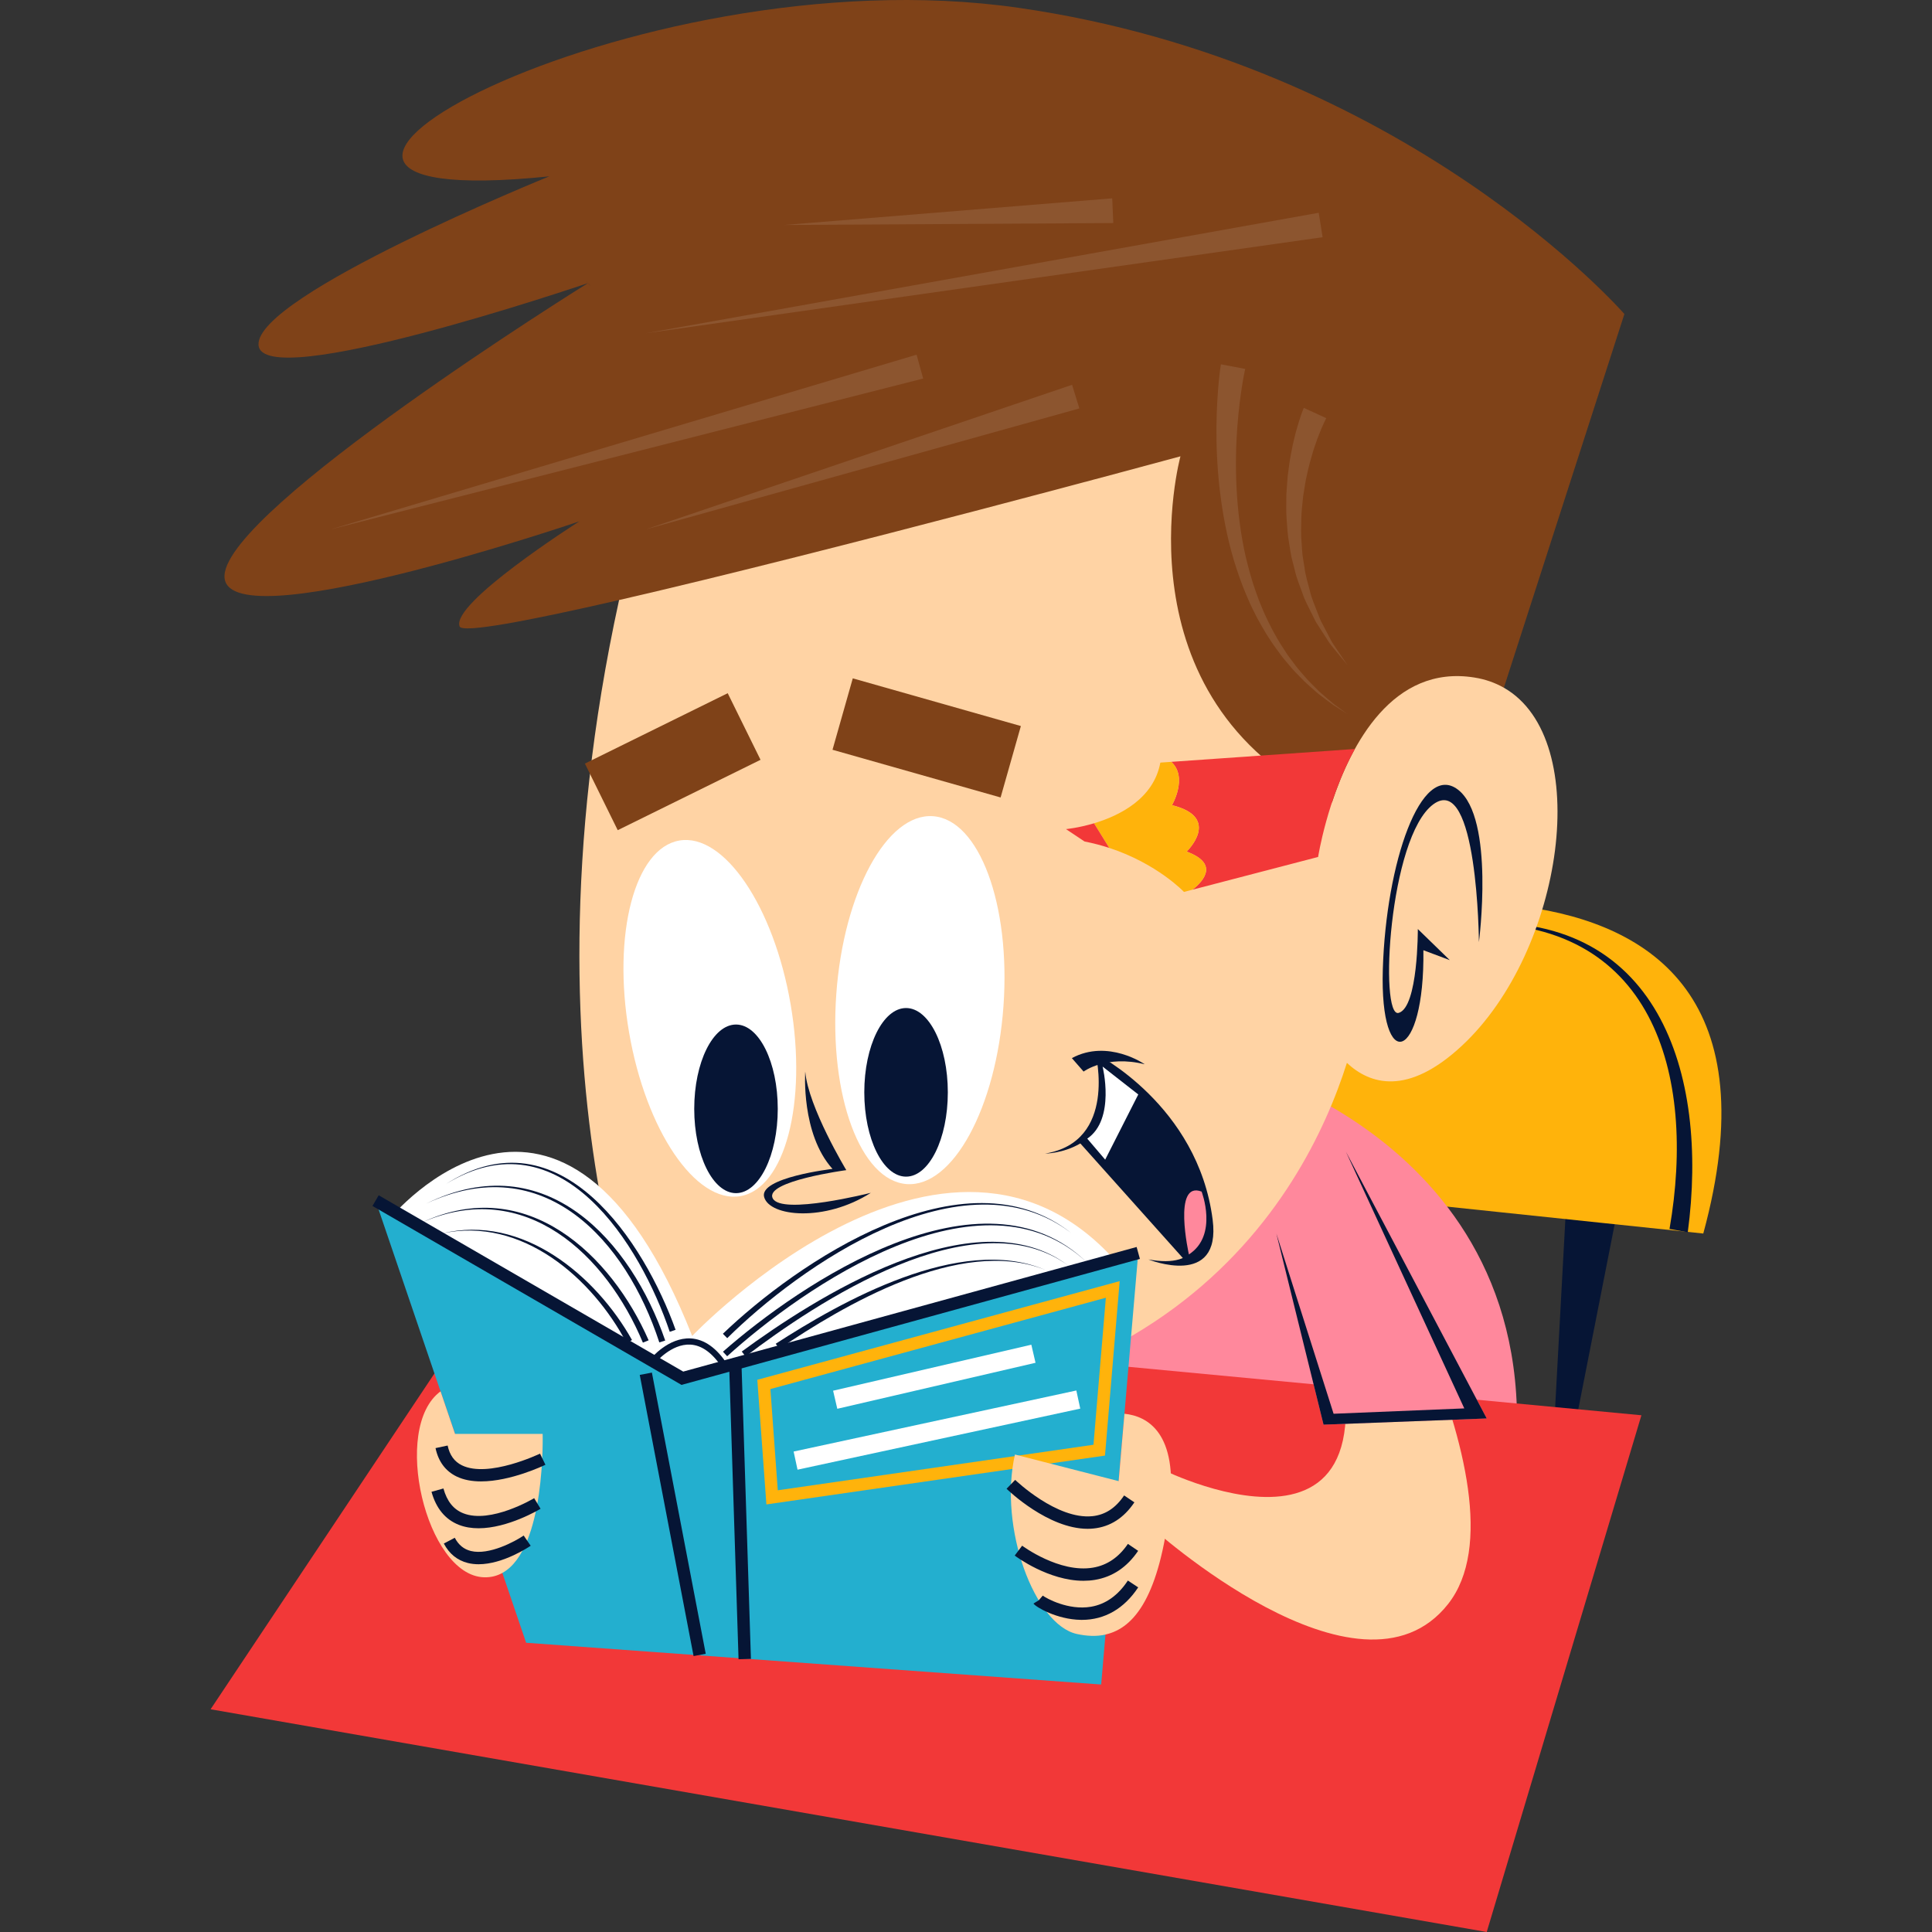 
<svg xmlns="http://www.w3.org/2000/svg" xmlns:xlink="http://www.w3.org/1999/xlink" version="1.1" id="Capa_1" x="0px" y="0px" viewBox="0 0 512 512" style="enable-background:new 0 0 512 512;" xml:space="preserve" width="512" height="512">
<rect x="0" y="0" width="512" height="512" fill="#333333" stroke="none"/>
<g>
	<g>
		<polygon style="fill:#061535;" points="411.628,382.194 415.177,316.876 429.391,316.876 416.545,382.194   "/>
		<path style="fill:#FFB30B;" d="M451.387,326.898l-126.668-13.301l6.559-67.227C331.278,246.369,485.001,203.282,451.387,326.898z"/>
		<path style="fill:#061535;" d="M442.439,325.681c7.135-41.057-4.313-82.557-53.72-80.952    c50.754-3.765,64.192,39.669,58.558,81.835L442.439,325.681z"/>
	</g>
	<path style="fill:#FF889C;" d="M241.094,337.783l90.185-54.112c0,0,89.365,25.006,67.229,122.571L255.44,408.29L241.094,337.783z"/>
	<polygon style="fill:#F23838;" points="434.993,375.059 127.135,345.981 55.807,452.974 393.998,512  "/>
	<g>
		<g>
			<path style="fill:#7F4218;" d="M398.542,182.255l31.939-99.038c0,0-57.799-66.409-160.691-81.166     C166.897-12.707,41.868,57.39,145.581,46.732c0,0-77.886,31.566-77.068,44.682c0.82,12.988,85.66-15.84,87.3-16.381     c-1.477,0.902-95.497,59.571-96.317,77.46c-0.82,17.874,92.331-13.756,94.038-14.331c-1.001,0.64-34.158,21.809-31.729,27.859     c0.737,1.838,18.183-1.458,42.255-7.001l48.613,76.757l172.991,8.952L398.542,182.255z"/>
			<polygon style="fill:#061535;" points="156.369,75.636 155.257,74.43 156.384,75.621    "/>
			<g style="opacity:0.1;">
				<path style="fill:#FFFFFF;" d="M329.989,97.766c0,0-0.33,1.428-0.778,4.15c-0.434,2.695-0.96,6.587-1.314,11.293      c-0.707,9.394-0.565,22.133,2.261,34.458c0.744,3.061,1.563,6.113,2.613,9.038c0.509,1.468,1.038,2.917,1.654,4.311      c0.559,1.42,1.204,2.779,1.868,4.104c1.296,2.666,2.75,5.148,4.268,7.411c0.711,1.166,1.543,2.198,2.31,3.23      c0.747,1.049,1.551,1.993,2.346,2.885c1.512,1.853,3.137,3.329,4.502,4.718c1.46,1.281,2.748,2.395,3.834,3.278      c2.261,1.66,3.554,2.608,3.554,2.608s-1.353-0.866-3.72-2.381c-1.145-0.815-2.508-1.85-4.066-3.049      c-1.461-1.309-3.204-2.701-4.857-4.48c-0.865-0.854-1.745-1.764-2.573-2.779c-0.846-1-1.765-2.004-2.567-3.145      c-1.698-2.213-3.352-4.663-4.859-7.315c-0.77-1.319-1.523-2.678-2.193-4.101c-0.727-1.396-1.366-2.853-1.988-4.334      c-1.277-2.95-2.324-6.043-3.295-9.162c-3.737-12.551-4.73-25.722-4.619-35.518c0.053-4.909,0.342-9.002,0.617-11.874      c0.28-2.844,0.561-4.568,0.561-4.568L329.989,97.766z"/>
				<path style="fill:#FFFFFF;" d="M351.475,110.818c0,0-0.116,0.235-0.336,0.676c-0.199,0.396-0.49,1.022-0.855,1.881      c-0.384,0.827-0.757,1.898-1.238,3.095c-0.393,1.234-0.947,2.597-1.352,4.148c-0.474,1.533-0.911,3.214-1.29,5.018      c-0.471,1.79-0.668,3.723-1.035,5.71c-0.171,1.999-0.488,4.077-0.51,6.194c-0.042,2.117-0.128,4.283,0.092,6.432      c0.084,1.076,0.116,2.164,0.243,3.234c0.172,1.065,0.343,2.126,0.513,3.178c0.248,2.135,0.897,4.138,1.407,6.121      c0.435,2.011,1.29,3.803,1.935,5.572c0.358,0.87,0.632,1.755,1.031,2.545c0.412,0.788,0.809,1.547,1.191,2.277      c0.795,1.441,1.4,2.853,2.162,3.96c0.756,1.114,1.415,2.085,1.958,2.886c1.091,1.608,1.714,2.526,1.714,2.526      s-0.705-0.856-1.939-2.355c-0.62-0.754-1.372-1.669-2.234-2.717c-0.872-1.047-1.608-2.399-2.55-3.789      c-0.456-0.707-0.932-1.443-1.424-2.204c-0.483-0.77-0.843-1.637-1.291-2.492c-0.826-1.742-1.877-3.52-2.519-5.54      c-0.715-1.989-1.58-4.024-2.046-6.209c-0.278-1.084-0.56-2.176-0.842-3.272c-0.237-1.106-0.376-2.235-0.569-3.357      c-0.437-2.245-0.564-4.519-0.724-6.764c-0.181-2.246-0.057-4.459-0.066-6.61c0.187-2.131,0.218-4.224,0.536-6.169      c0.227-1.962,0.528-3.805,0.882-5.495c0.285-1.706,0.738-3.229,1.043-4.606c0.401-1.356,0.701-2.548,1.043-3.519      c0.307-0.962,0.587-1.749,0.805-2.306c0.198-0.511,0.304-0.783,0.304-0.783L351.475,110.818z"/>
				<polygon style="fill:#FFFFFF;" points="286.047,108.239 171.135,140.296 284.112,101.973     "/>
				<polygon style="fill:#FFFFFF;" points="244.651,100.317 87.6,140.296 242.904,93.994     "/>
				<polygon style="fill:#FFFFFF;" points="295.036,59.11 207.797,59.625 294.751,52.558     "/>
				<polygon style="fill:#FFFFFF;" points="350.511,62.863 171.135,88.318 349.472,56.386     "/>
			</g>
		</g>
		<g>
			<path style="fill:#FFD3A4;" d="M387.44,277.113c-14.398,13.414-24.383,10.282-30.498,4.56     c-11.183,35.318-50.275,107.497-181.437,90.953c0,0-40.55-80.328-11.445-213.606c56.276-12.953,148.772-38.09,148.772-38.09     s-17.513,64.096,40.157,91.726c5.019-15.233,16.038-36.584,37.73-33.106c2.922,0.46,5.511,1.395,7.824,2.705     C422.532,195.948,414.361,252.056,387.44,277.113z"/>
			<g>
				<path style="fill:#061535;" d="M287.165,283.976c0,0,5.978-4.48,16.202-1.932c0,0-9.729-6.796-19.314-1.634L287.165,283.976z"/>
				<polygon style="fill:#061535;" points="292.482,282.655 292.472,293.2 289.226,299.242 285.968,302.651 314.58,334.638       318.305,332.418 320.342,325.566 318.625,316.465 315.184,307.688 312.723,301.523 307.889,295.25 301.303,288.341     "/>
				<path style="fill:#061535;" d="M290.331,279.229c0,0,5.851,23.334-13.368,26.481c0,0,18.681-0.009,17.224-20.662      c0,0,14.707,6.494,20.976,25.122c6.278,18.624,2.479,26.046-10.815,23.599c0,0,19.378,7.802,17.015-10.55      C317.452,292.805,290.331,279.229,290.331,279.229z"/>
				<path style="fill:#FFFFFF;" d="M288.134,301.75l4.75,5.571l8.768-17.279l-9.451-7.387      C292.201,282.655,295.683,296.598,288.134,301.75z"/>
				<path style="fill:#FF889C;" d="M318.438,315.784c0,0,4.475,11.582-3.366,16.653      C315.071,332.436,310.649,312.777,318.438,315.784z"/>
			</g>
			<path style="fill:#FFFFFF;" d="M265.93,266.631c-1.927,26.921-13.405,48.034-25.641,47.161     c-12.234-0.876-20.59-23.409-18.664-50.33c1.925-26.921,13.402-48.038,25.636-47.161     C259.498,217.177,267.854,239.71,265.93,266.631z"/>
			<path style="fill:#061535;" d="M213.393,283.976c0,0-1.143,16.534,7.228,25.797c0,0-19.576,2.271-18.113,7.472     c1.463,5.199,16.085,6.662,28.27-1.135c0,0-23.724,6.008-25.997,1.46c-2.272-4.548,19.497-7.472,19.497-7.472     S214.205,293.434,213.393,283.976z"/>
			<g>
				<path style="fill:#F23838;" d="M359.057,198.488c-7.363,13.315-9.742,28.614-9.742,28.614l-33.285,8.675      c3.362-2.674,6.706-7.035-1.558-10.101c0,0,9.429-9.02-3.887-12.299c0,0,4.313-7.362-0.18-11.48l25.745-1.801L359.057,198.488z"/>
				<path style="fill:#FFB30B;" d="M316.03,235.777l-2.262,0.591c0,0-7.084-7.495-19.793-11.659h-0.016l-4.033-6.526      c6.721-2.018,15.806-6.477,17.575-16.085l2.904-0.2c4.492,4.118,0.18,11.48,0.18,11.48c13.316,3.28,3.887,12.299,3.887,12.299      C322.736,228.742,319.392,233.103,316.03,235.777z"/>
				<path style="fill:#F23838;" d="M293.959,224.709c-2.034-0.673-4.215-1.247-6.543-1.706l-4.919-3.28c0,0,3.247-0.296,7.429-1.54      L293.959,224.709z"/>
			</g>
			
				<rect x="157.168" y="192.061" transform="matrix(0.897 -0.442 0.442 0.897 -70.865 99.545)" style="fill:#7F4218;" width="42.191" height="19.678"/>
			
				<rect x="235.766" y="172.421" transform="matrix(0.273 -0.962 0.962 0.273 -9.609 378.432)" style="fill:#7F4218;" width="19.676" height="46.305"/>
			<g>
				<path style="fill:#FFFFFF;" d="M209.53,266.201c4.461,26.024-1.51,48.763-13.336,50.79      c-11.827,2.028-25.032-17.426-29.493-43.449c-4.462-26.024,1.511-48.766,13.336-50.791      C191.865,220.721,205.069,240.175,209.53,266.201z"/>
				<path style="fill:#061535;" d="M206.115,293.857c0,12.337-4.955,22.34-11.066,22.34c-6.117,0-11.071-10.003-11.071-22.34      c0-12.342,4.954-22.345,11.071-22.345C201.16,271.513,206.115,281.515,206.115,293.857z"/>
			</g>
			<path style="fill:#061535;" d="M251.184,289.482c0,12.339-4.956,22.34-11.068,22.34c-6.113,0-11.07-10.001-11.07-22.34     c0-12.34,4.956-22.343,11.07-22.343C246.227,267.139,251.184,277.142,251.184,289.482z"/>
			<path style="fill:#061535;" d="M391.93,249.668c0,0,4.279-32.815-5.539-40.39c-9.813-7.564-19.067,19.346-19.93,47.576     c-0.856,28.227,11.135,24.38,10.752-5.035l6.996,2.626l-8.471-8.241c0,0,0.115,20.737-5.076,22.225     c-5.189,1.504-2.591-46.581,9.164-55.269C391.592,204.49,391.93,249.668,391.93,249.668z"/>
		</g>
	</g>
	<g>
		<g>
			<path style="fill:#FFFFFF;" d="M195.186,382.194l-66.411-13.118l-25.416-46.188c0,0,45.705-55.841,80.075,31.156     c0,0,70.146-73.787,115.328-16.125L195.186,382.194z"/>
			<polygon style="fill:#23AFCF;" points="301.652,332.044 291.823,446.413 139.432,435.348 99.533,318.178 180.834,365.248    "/>
			<path style="fill:#061535;" d="M191.458,362.583c-2.566-3.983-5.433-6.087-8.521-6.25c-5.119-0.25-9.267,4.837-9.31,4.887     l-1.279-1.027c0.191-0.238,4.738-5.778,10.666-5.499c3.647,0.19,6.952,2.544,9.823,6.999L191.458,362.583z"/>
			
				<rect x="176.623" y="363.48" transform="matrix(0.982 -0.188 0.188 0.982 -72.237 40.635)" style="fill:#061535;" width="3.279" height="75.881"/>
			
				<rect x="194.217" y="362.119" transform="matrix(1 -0.032 0.032 1 -12.559 6.384)" style="fill:#061535;" width="3.28" height="77.433"/>
			<path style="fill:#061535;" d="M191.571,353.46c19.288-18.492,63.852-49.377,92.482-26.563     c-28.731-22.237-72.501,9.088-91.33,27.73L191.571,353.46z"/>
			<path style="fill:#061535;" d="M191.593,358.215c20.453-17.977,68.64-50.717,96.541-23.577     c-28.054-26.572-75.43,6.647-95.432,24.785L191.593,358.215z"/>
			<path style="fill:#061535;" d="M196.571,358.175c18.632-13.674,61.676-41.6,86.58-22.759     c-25.038-18.312-67.298,10.151-85.563,24.047L196.571,358.175z"/>
			<path style="fill:#061535;" d="M205.577,356.107c16.947-10.946,48.872-29.147,71.386-19.594     c-22.52-9.03-53.879,9.721-70.44,20.932L205.577,356.107z"/>
			<path style="fill:#061535;" d="M177.486,352.939c-7.674-22.729-28.877-57.873-59.369-39.121     c30.476-19.551,52.79,15.861,60.922,38.599L177.486,352.939z"/>
			<path style="fill:#061535;" d="M174.725,355.748c-8.796-26.932-30.534-51.357-61.801-36.768     c31.925-15.668,54.404,10.259,63.366,36.28L174.725,355.748z"/>
			<path style="fill:#061535;" d="M170.375,355.812c-9.695-23.169-31.146-43.825-58.543-31.858     c27.92-12.967,50.255,8.889,60.062,31.242L170.375,355.812z"/>
			<path style="fill:#061535;" d="M166.038,355.89c-8.934-16.937-27.607-33.656-49.014-28.992     c21.57-5.303,41.008,11.355,50.462,28.221L166.038,355.89z"/>
			<polygon style="fill:#061535;" points="180.607,367.011 98.711,319.597 100.354,316.759 181.061,363.484 301.217,330.462      302.087,333.625    "/>
			<path style="fill:#FFB30B;" d="M203.103,398.686l-2.406-33.025l96.027-26.145l-3.89,46.229L203.103,398.686z M204.163,368.115     l1.954,26.824l83.668-12.066l3.279-38.962L204.163,368.115z"/>
			
				<rect x="220.651" y="362.455" transform="matrix(0.974 -0.226 0.226 0.974 -76.049 65.387)" style="fill:#FFFFFF;" width="53.936" height="4.919"/>
			
				<rect x="210.146" y="376.641" transform="matrix(0.977 -0.211 0.211 0.977 -74.466 61.038)" style="fill:#FFFFFF;" width="76.685" height="4.918"/>
		</g>
		<g>
			<path style="fill:#FFD3A4;" d="M133.134,416.836c-1.425,0.803-3.066,1.227-4.902,1.161c-15.3-0.509-24.613-39.664-11.478-49.271     l3.837,11.279h23.218C143.81,380.005,144.663,410.473,133.134,416.836z"/>
			<path style="fill:#061535;" d="M127.489,392.586c-2.329,0-4.579-0.367-6.514-1.314c-2.93-1.433-4.799-3.958-5.555-7.509     l3.208-0.684c0.542,2.548,1.779,4.264,3.785,5.245c7.032,3.441,20.562-3.032,20.698-3.097l1.43,2.951     C144.068,388.407,135.34,392.586,127.489,392.586z"/>
			<path style="fill:#061535;" d="M126.821,405.007c-1.815,0-3.604-0.268-5.264-0.926c-3.557-1.412-5.982-4.351-7.205-8.737     l3.16-0.882c0.945,3.393,2.665,5.544,5.256,6.57c7.26,2.883,18.677-3.928,18.791-3.998l1.696,2.807     C142.829,400.097,134.591,405.007,126.821,405.007z"/>
			<path style="fill:#061535;" d="M126.834,414.542c-0.96,0-1.913-0.1-2.838-0.329c-2.793-0.693-4.938-2.429-6.374-5.16l2.901-1.527     c0.996,1.894,2.391,3.039,4.263,3.504c4.821,1.193,11.74-2.55,13.996-4.094l1.853,2.706     C140.303,409.87,133.391,414.542,126.834,414.542z"/>
		</g>
		<g>
			<g>
				<path style="fill:#FFD3A4;" d="M353.962,309.496c0,0,53.29,85.816,29.788,115.601c-23.5,29.79-79.115-20.769-79.115-20.769      l3.689-14.755c0,0,73.414,36.346,39.304-54.931L353.962,309.496z"/>
				<path style="fill:#FFD3A4;" d="M309.963,399.403c-2.72,23.219-9.135,32.022-17.006,33.762v0.019      c-2.409,0.539-4.967,0.408-7.59-0.167c-11.199-2.461-20.758-28.088-16.398-47.553l27.482,7.052l1.542-17.858      C304.026,375.283,312.289,379.611,309.963,399.403z"/>
				<path style="fill:#061535;" d="M288.235,405.148c-10.459,0-21.022-10.156-21.488-10.611l2.287-2.351      c0.11,0.107,11.049,10.586,20.461,9.618c3.411-0.357,6.162-2.155,8.407-5.497l2.723,1.829c-2.784,4.143-6.417,6.475-10.797,6.93      C289.299,405.122,288.766,405.148,288.235,405.148z"/>
				<path style="fill:#061535;" d="M287.129,418.924c-9.236,0-17.823-6.382-18.221-6.682l1.972-2.62      c0.098,0.074,9.854,7.319,18.762,5.821c3.736-0.623,6.854-2.742,9.265-6.296l2.713,1.841c-2.936,4.331-6.79,6.918-11.452,7.692      C289.154,418.848,288.137,418.924,287.129,418.924z"/>
				<path style="fill:#061535;" d="M286.719,429.284c-0.102,0-0.204-0.001-0.307-0.003c-6.345-0.105-11.984-3.435-12.531-4.326      l2.795-1.715l-1.397,0.858l1.063-1.244c0.905,0.69,6.756,3.973,12.771,2.953c3.885-0.659,7.176-2.995,9.783-6.943l2.737,1.807      C297.908,426.311,292.757,429.284,286.719,429.284z"/>
			</g>
			<g>
				<polygon style="fill:#FF889C;" points="338.249,326.898 350.752,377.547 393.998,375.906 356.692,305.242     "/>
				<polygon style="fill:#061535;" points="356.692,305.242 393.998,375.906 350.752,377.547 338.249,326.898 353.416,374.659       388.053,373.24     "/>
			</g>
		</g>
	</g>
</g>















</svg>
